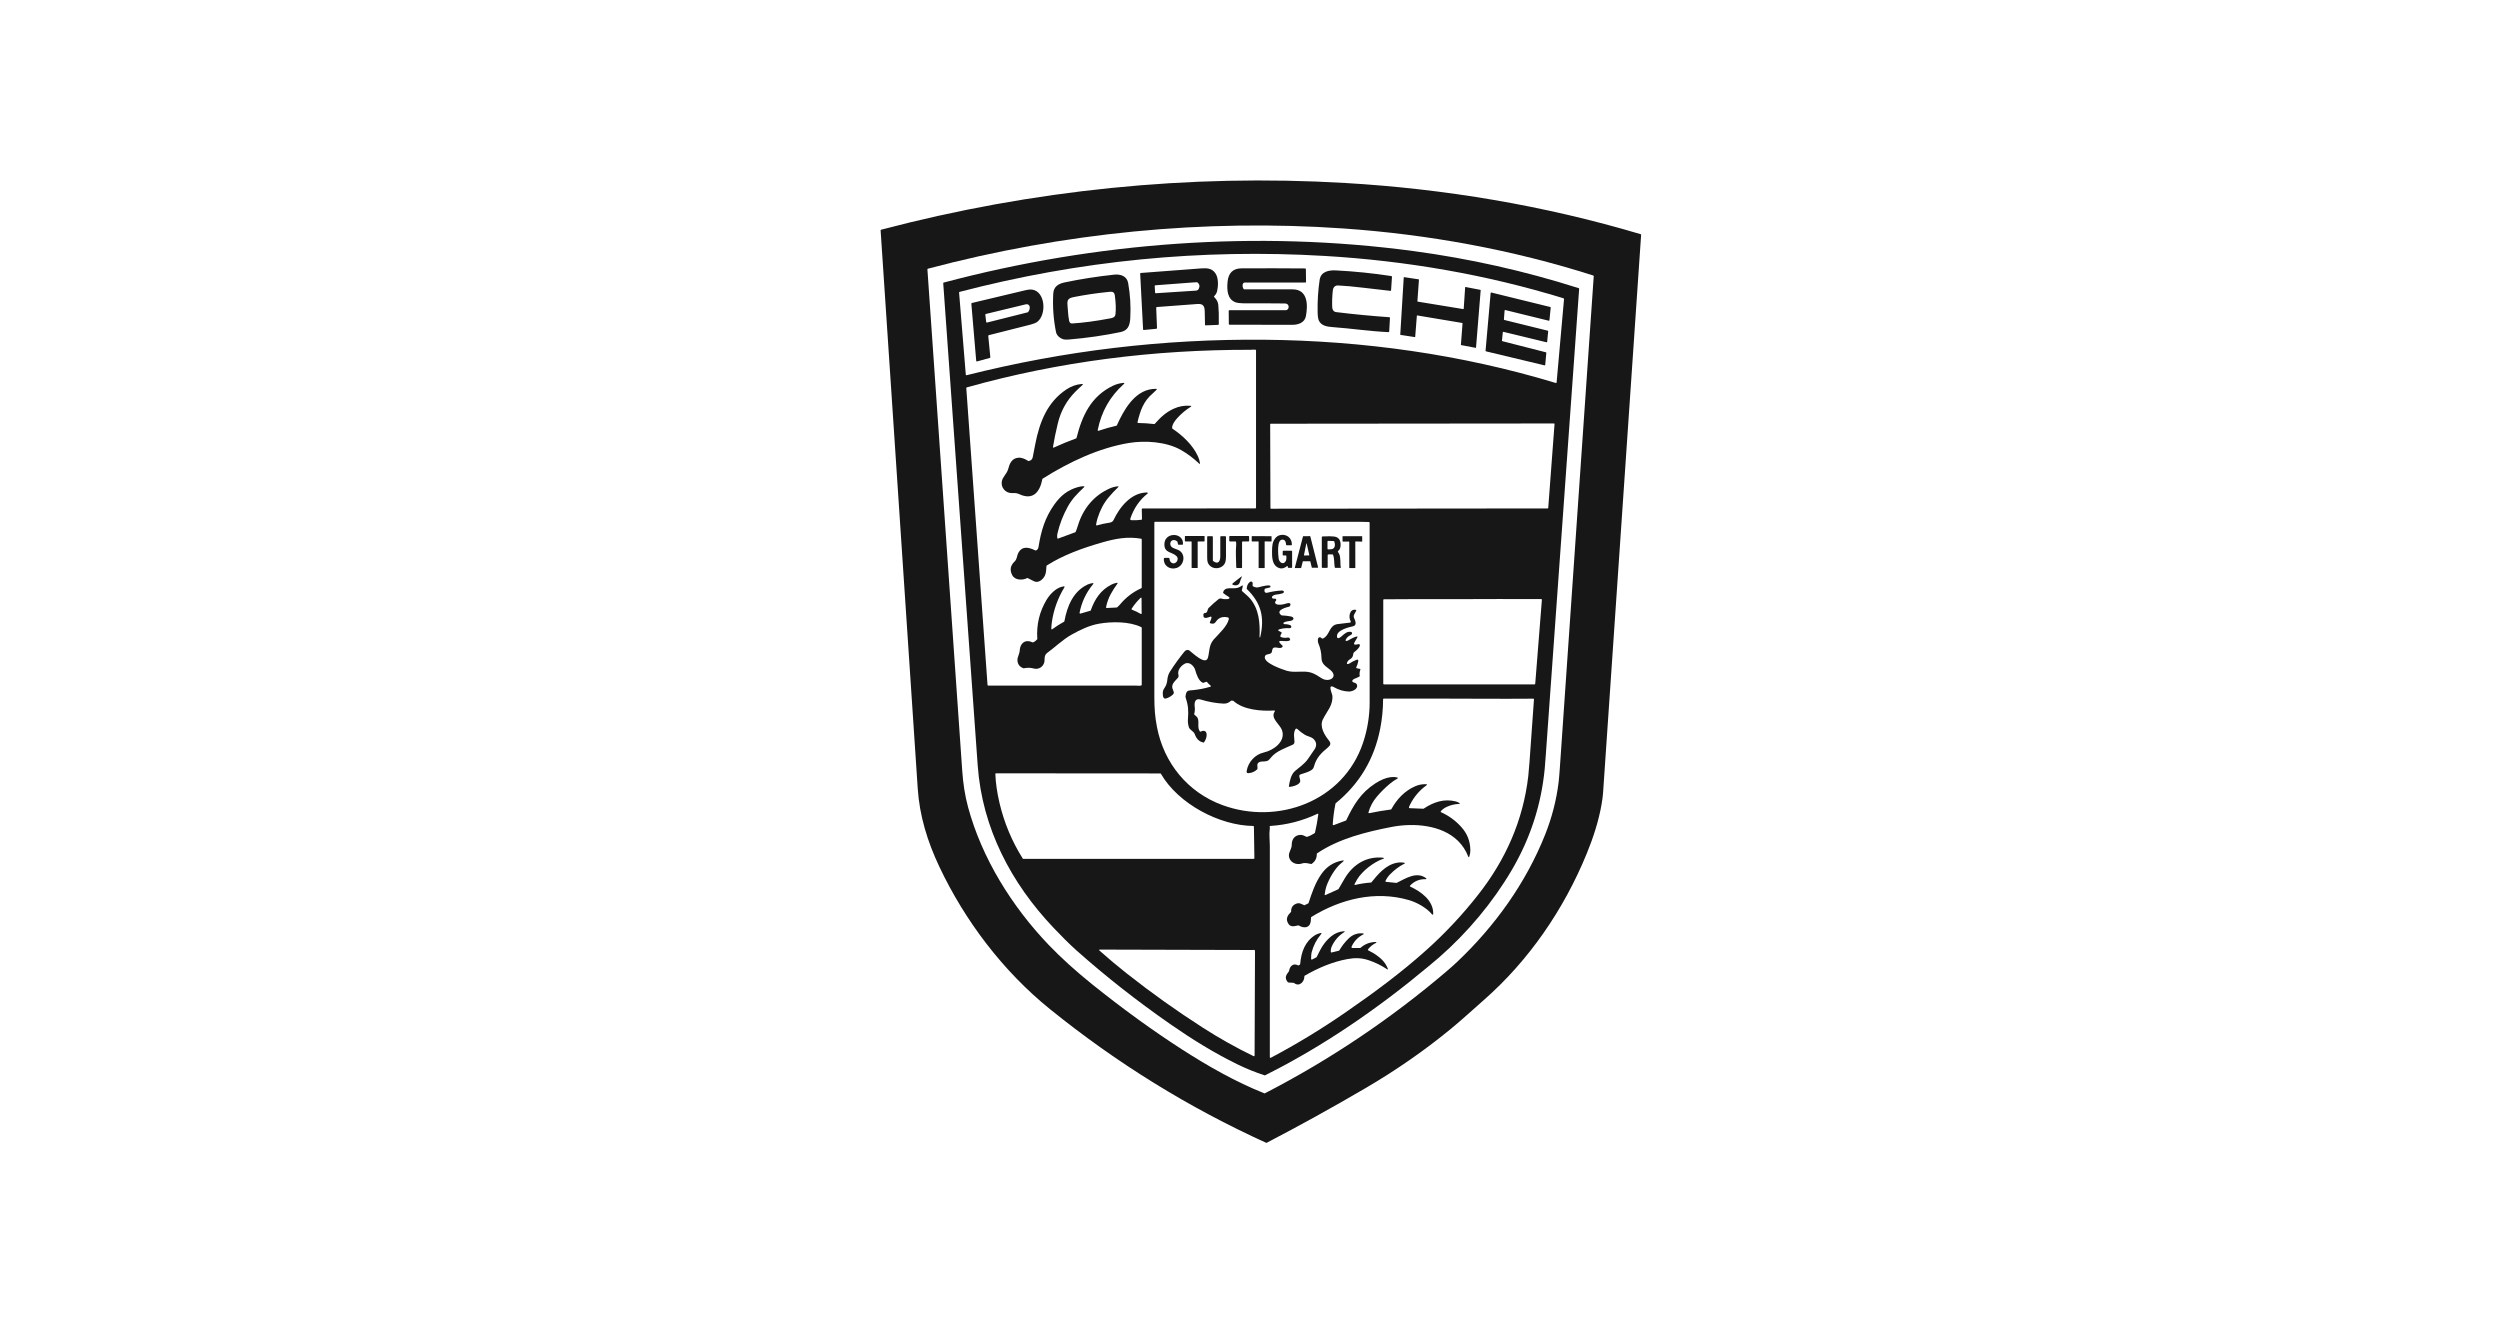 <svg width="85" height="45" viewBox="0 0 85 45" fill="none" xmlns="http://www.w3.org/2000/svg">
<rect width="85" height="45" fill="white"/>
<path d="M35.701 34.312C34.108 33.026 32.812 31.317 31.938 29.469C31.532 28.61 31.265 27.74 31.203 26.811C30.783 20.494 30.362 14.168 29.941 7.834C29.94 7.829 29.942 7.823 29.945 7.819C29.948 7.814 29.953 7.811 29.958 7.81C35.091 6.458 40.421 5.909 45.728 6.221C49.129 6.42 52.513 6.988 55.781 7.962C55.786 7.964 55.791 7.967 55.794 7.971C55.797 7.976 55.798 7.981 55.798 7.987C55.366 14.319 54.935 20.644 54.504 26.961C54.497 27.059 54.481 27.183 54.456 27.332C54.358 27.906 54.17 28.482 53.95 29.02C53.178 30.91 51.985 32.653 50.458 33.994C50.074 34.331 49.697 34.681 49.302 35.004C48.408 35.734 47.457 36.394 46.449 36.984C45.312 37.65 44.185 38.273 43.069 38.854C43.066 38.856 43.063 38.857 43.059 38.857C43.056 38.857 43.052 38.856 43.049 38.855C40.419 37.66 37.97 36.146 35.701 34.312ZM35.646 32.117C36.068 32.558 36.562 33.006 37.127 33.461C38.172 34.3 39.194 35.041 40.195 35.685C41.083 36.255 42.009 36.783 42.988 37.173C42.991 37.174 42.994 37.174 42.998 37.174C43.001 37.174 43.004 37.173 43.007 37.172C45.228 36.025 47.291 34.639 49.196 33.014C49.328 32.901 49.445 32.796 49.548 32.699C50.823 31.491 51.877 30.028 52.533 28.381C52.768 27.79 52.922 27.19 52.995 26.579C53.007 26.476 53.02 26.318 53.035 26.104C53.419 20.532 53.803 14.961 54.187 9.392C54.187 9.386 54.185 9.381 54.182 9.377C54.179 9.372 54.175 9.369 54.17 9.367C51.416 8.487 48.556 7.969 45.677 7.768C40.931 7.438 36.139 7.917 31.549 9.136C31.544 9.137 31.539 9.14 31.536 9.145C31.533 9.149 31.531 9.155 31.532 9.16C31.927 14.86 32.322 20.538 32.715 26.194C32.745 26.629 32.804 27.034 32.913 27.438C33.383 29.184 34.412 30.824 35.646 32.117Z" fill="#171718"/>
<path d="M35.823 31.547C34.38 30.03 33.394 28.155 33.242 26.027C32.85 20.562 32.459 15.097 32.07 9.632C32.069 9.626 32.071 9.621 32.074 9.616C32.078 9.612 32.082 9.609 32.087 9.607C37.266 8.232 42.73 7.822 48.048 8.535C49.965 8.792 51.84 9.213 53.674 9.797C53.679 9.798 53.684 9.802 53.687 9.806C53.69 9.81 53.691 9.816 53.691 9.821C53.311 15.124 52.934 20.402 52.558 25.656C52.54 25.907 52.528 26.065 52.521 26.131C52.405 27.354 52.033 28.501 51.406 29.572C50.76 30.674 49.899 31.706 48.921 32.559C48.86 32.612 48.74 32.714 48.56 32.863C46.861 34.282 44.99 35.574 43.012 36.56C43.007 36.563 43 36.563 42.995 36.561C42.679 36.458 42.373 36.334 42.076 36.189C41.276 35.799 40.515 35.325 39.783 34.816C38.653 34.03 37.591 33.196 36.598 32.312C36.338 32.081 36.066 31.802 35.823 31.547ZM42.985 11.551C46.335 11.582 49.682 12.048 52.895 13.021C52.898 13.023 52.902 13.023 52.905 13.022C52.909 13.022 52.912 13.02 52.915 13.018C52.918 13.016 52.92 13.014 52.922 13.011C52.924 13.008 52.925 13.004 52.925 13.001L53.177 10.168C53.178 10.162 53.176 10.157 53.173 10.152C53.17 10.148 53.166 10.144 53.161 10.143C50.526 9.331 47.79 8.865 45.043 8.702C40.838 8.453 36.699 8.86 32.626 9.924C32.621 9.925 32.616 9.929 32.613 9.933C32.61 9.938 32.608 9.943 32.609 9.949L32.837 12.736C32.838 12.739 32.839 12.743 32.84 12.746C32.842 12.749 32.844 12.752 32.847 12.754C32.85 12.755 32.853 12.757 32.856 12.758C32.86 12.758 32.863 12.758 32.867 12.757C36.188 11.921 39.56 11.519 42.985 11.551ZM36.164 19.938C36.197 19.934 36.204 19.946 36.187 19.974C35.965 20.339 35.823 20.734 35.762 21.16C35.752 21.231 35.746 21.301 35.745 21.37C35.745 21.402 35.757 21.409 35.782 21.39C35.909 21.297 36.041 21.213 36.178 21.138C36.181 21.136 36.184 21.134 36.186 21.131C36.188 21.128 36.189 21.125 36.19 21.121C36.283 20.613 36.487 20.108 36.972 19.877C37.026 19.852 37.082 19.835 37.141 19.827C37.181 19.822 37.188 19.835 37.162 19.866C36.929 20.148 36.776 20.471 36.705 20.834C36.705 20.838 36.705 20.843 36.706 20.846C36.707 20.85 36.709 20.854 36.712 20.857C36.715 20.859 36.719 20.861 36.723 20.862C36.727 20.863 36.731 20.863 36.735 20.862L37.072 20.765C37.075 20.764 37.078 20.762 37.081 20.759C37.084 20.756 37.086 20.753 37.087 20.75C37.22 20.374 37.423 20.058 37.795 19.873C37.848 19.847 37.904 19.828 37.962 19.817C38.002 19.809 38.01 19.822 37.985 19.855C37.904 19.964 37.83 20.079 37.764 20.202C37.689 20.341 37.636 20.488 37.606 20.644C37.605 20.647 37.605 20.651 37.606 20.655C37.607 20.658 37.609 20.661 37.611 20.664C37.613 20.667 37.616 20.669 37.62 20.67C37.623 20.672 37.626 20.672 37.63 20.672L37.97 20.655C37.975 20.655 37.98 20.653 37.984 20.649C38.02 20.616 38.056 20.582 38.088 20.544C38.285 20.308 38.524 20.126 38.805 19.999C38.809 19.997 38.812 19.994 38.815 19.99C38.817 19.986 38.819 19.982 38.819 19.977V18.339C38.819 18.334 38.817 18.328 38.813 18.324C38.809 18.32 38.804 18.317 38.799 18.316C38.337 18.236 37.932 18.31 37.444 18.451C36.818 18.632 36.142 18.872 35.59 19.227C35.587 19.229 35.584 19.232 35.583 19.235C35.581 19.239 35.58 19.242 35.58 19.246C35.574 19.351 35.569 19.481 35.526 19.571C35.466 19.698 35.306 19.838 35.158 19.764C35.086 19.728 35.014 19.692 34.943 19.655C34.94 19.653 34.936 19.652 34.932 19.652C34.929 19.652 34.925 19.653 34.922 19.655C34.766 19.735 34.508 19.733 34.416 19.556C34.325 19.383 34.352 19.229 34.494 19.093C34.586 19.007 34.57 18.898 34.62 18.804C34.753 18.553 34.975 18.603 35.201 18.715C35.207 18.718 35.213 18.719 35.219 18.717C35.269 18.7 35.3 18.659 35.31 18.593C35.397 18.044 35.53 17.602 35.843 17.159C36.058 16.855 36.299 16.659 36.647 16.562C36.717 16.542 36.78 16.532 36.835 16.532C36.875 16.531 36.881 16.545 36.851 16.573C36.636 16.776 36.452 16.959 36.304 17.227C36.143 17.519 36.026 17.823 35.953 18.139C35.941 18.192 35.939 18.243 35.947 18.293C35.948 18.296 35.949 18.299 35.951 18.302C35.953 18.305 35.956 18.307 35.959 18.309C35.962 18.311 35.965 18.312 35.968 18.312C35.972 18.312 35.975 18.312 35.978 18.311L36.56 18.096C36.563 18.095 36.566 18.093 36.568 18.091C36.57 18.089 36.572 18.086 36.573 18.083C36.601 18.015 36.628 17.94 36.652 17.859C36.824 17.296 37.191 16.848 37.724 16.61C37.813 16.57 37.904 16.545 37.999 16.535C38.036 16.531 38.041 16.542 38.014 16.568C37.902 16.675 37.795 16.789 37.694 16.909C37.53 17.103 37.405 17.34 37.317 17.619C37.295 17.691 37.278 17.764 37.267 17.838C37.266 17.842 37.266 17.846 37.268 17.849C37.269 17.853 37.271 17.857 37.274 17.859C37.277 17.862 37.281 17.864 37.285 17.864C37.289 17.865 37.293 17.865 37.296 17.864C37.438 17.822 37.583 17.791 37.73 17.77C37.783 17.762 37.836 17.733 37.857 17.688C38.072 17.231 38.465 16.75 38.993 16.744C39.013 16.744 39.041 16.763 39.018 16.781C38.747 16.996 38.552 17.278 38.433 17.627C38.42 17.665 38.433 17.685 38.471 17.686C38.584 17.691 38.696 17.687 38.806 17.673C38.812 17.672 38.818 17.669 38.821 17.665C38.825 17.66 38.827 17.654 38.827 17.648L38.82 17.314C38.82 17.311 38.821 17.308 38.822 17.305C38.823 17.302 38.825 17.299 38.827 17.297C38.829 17.294 38.831 17.293 38.834 17.291C38.837 17.29 38.84 17.29 38.844 17.289L42.682 17.285C42.688 17.285 42.694 17.283 42.698 17.278C42.703 17.274 42.705 17.268 42.705 17.261L42.705 11.913C42.705 11.907 42.703 11.902 42.699 11.897C42.695 11.893 42.69 11.89 42.684 11.889C42.633 11.882 42.558 11.893 42.525 11.893C39.235 11.886 36.013 12.29 32.871 13.171C32.866 13.172 32.862 13.176 32.859 13.18C32.855 13.185 32.854 13.19 32.854 13.196L33.576 23.288C33.576 23.294 33.579 23.3 33.583 23.304C33.588 23.308 33.593 23.31 33.599 23.31H38.624C38.672 23.31 38.74 23.327 38.803 23.306C38.807 23.304 38.811 23.301 38.814 23.297C38.817 23.293 38.819 23.288 38.819 23.283V21.345C38.819 21.341 38.818 21.336 38.815 21.333C38.813 21.329 38.809 21.326 38.806 21.324C38.398 21.122 37.794 21.132 37.369 21.205C37.043 21.261 36.718 21.417 36.425 21.583C36.13 21.749 35.882 21.997 35.603 22.2C35.483 22.287 35.531 22.437 35.503 22.53C35.456 22.682 35.305 22.772 35.148 22.729C35.037 22.699 34.924 22.697 34.81 22.722C34.805 22.723 34.801 22.723 34.797 22.721C34.661 22.671 34.593 22.576 34.593 22.436C34.594 22.329 34.664 22.236 34.67 22.117C34.683 21.859 34.867 21.726 35.107 21.84C35.11 21.841 35.113 21.842 35.117 21.842C35.12 21.842 35.123 21.841 35.126 21.84C35.178 21.818 35.223 21.784 35.262 21.739C35.264 21.736 35.266 21.734 35.267 21.731C35.268 21.728 35.268 21.724 35.268 21.721C35.236 21.235 35.343 20.789 35.589 20.384C35.701 20.202 35.897 19.999 36.102 19.95C36.123 19.945 36.144 19.941 36.164 19.938ZM43.204 14.407C43.2 14.407 43.195 14.409 43.192 14.412C43.188 14.416 43.186 14.42 43.186 14.425L43.195 17.277C43.195 17.282 43.197 17.287 43.2 17.29C43.204 17.294 43.208 17.296 43.213 17.296L52.622 17.287C52.627 17.287 52.631 17.285 52.634 17.282C52.638 17.279 52.639 17.274 52.64 17.27L52.854 14.418C52.854 14.415 52.853 14.413 52.853 14.411C52.852 14.408 52.85 14.406 52.849 14.404C52.847 14.402 52.845 14.401 52.843 14.4C52.84 14.399 52.838 14.398 52.836 14.398L43.204 14.407ZM39.336 24.715C39.572 25.956 40.395 26.946 41.565 27.374C43.438 28.06 45.67 27.255 46.342 25.259C46.492 24.814 46.568 24.352 46.568 23.876C46.568 21.841 46.568 19.807 46.567 17.772C46.567 17.766 46.565 17.76 46.56 17.755C46.556 17.751 46.55 17.748 46.544 17.748C46.49 17.748 46.437 17.747 46.383 17.745C46.305 17.742 46.243 17.741 46.2 17.741H39.271C39.265 17.741 39.259 17.743 39.254 17.748C39.25 17.752 39.248 17.758 39.248 17.765C39.247 19.753 39.247 21.736 39.248 23.714C39.248 24.084 39.271 24.376 39.336 24.715ZM38.488 20.731C38.59 20.769 38.687 20.815 38.78 20.87C38.804 20.884 38.816 20.878 38.816 20.849L38.813 20.351C38.813 20.314 38.799 20.308 38.773 20.334C38.66 20.442 38.562 20.563 38.476 20.696C38.474 20.699 38.473 20.702 38.473 20.706C38.472 20.709 38.473 20.713 38.474 20.716C38.475 20.72 38.477 20.723 38.479 20.725C38.482 20.728 38.484 20.73 38.488 20.731ZM49.034 20.371C48.374 20.369 47.714 20.371 47.054 20.376C47.048 20.376 47.042 20.378 47.038 20.383C47.033 20.387 47.031 20.393 47.031 20.399V23.245C47.031 23.251 47.033 23.257 47.038 23.262C47.042 23.266 47.048 23.269 47.054 23.269H52.175C52.181 23.269 52.186 23.266 52.191 23.262C52.195 23.258 52.197 23.253 52.198 23.247L52.424 20.395C52.425 20.392 52.424 20.388 52.423 20.385C52.422 20.382 52.42 20.379 52.418 20.377C52.416 20.375 52.413 20.373 52.41 20.371C52.407 20.37 52.404 20.369 52.401 20.369C51.435 20.366 50.469 20.366 49.504 20.371C49.352 20.372 49.196 20.372 49.034 20.371ZM47.497 26.433C47.537 26.442 47.539 26.457 47.503 26.477C47.413 26.528 47.328 26.586 47.249 26.653C47.092 26.785 46.946 26.929 46.813 27.086C46.68 27.243 46.585 27.42 46.528 27.618C46.527 27.622 46.527 27.626 46.528 27.63C46.529 27.634 46.531 27.637 46.533 27.641C46.536 27.644 46.54 27.646 46.543 27.647C46.547 27.648 46.551 27.649 46.555 27.648C46.799 27.597 47.043 27.555 47.29 27.523C47.293 27.522 47.297 27.521 47.3 27.519C47.303 27.517 47.305 27.514 47.307 27.511C47.491 27.172 47.764 26.884 48.119 26.732C48.236 26.681 48.357 26.658 48.48 26.663C48.526 26.665 48.531 26.679 48.493 26.706C48.259 26.876 48.077 27.091 47.945 27.351C47.927 27.385 47.914 27.418 47.905 27.447C47.904 27.451 47.903 27.454 47.904 27.458C47.904 27.462 47.906 27.465 47.908 27.468C47.91 27.471 47.913 27.474 47.916 27.475C47.919 27.477 47.922 27.478 47.926 27.478L48.392 27.497C48.397 27.498 48.402 27.496 48.406 27.493C48.747 27.267 49.101 27.15 49.491 27.247C49.536 27.258 49.577 27.276 49.612 27.299C49.645 27.321 49.642 27.332 49.603 27.334C49.46 27.34 49.323 27.372 49.192 27.432C49.115 27.467 49.047 27.516 48.99 27.578C48.987 27.581 48.986 27.584 48.984 27.588C48.983 27.592 48.983 27.596 48.984 27.599C48.985 27.603 48.986 27.607 48.989 27.61C48.991 27.613 48.994 27.615 48.998 27.616C49.263 27.736 49.491 27.903 49.684 28.118C49.887 28.344 49.984 28.592 49.992 28.892C49.994 28.968 49.983 29.042 49.96 29.113C49.946 29.155 49.932 29.155 49.916 29.115C49.838 28.915 49.725 28.742 49.578 28.596C49.019 28.038 48.052 27.974 47.324 28.114C46.453 28.283 45.522 28.512 44.781 29.014C44.778 29.016 44.775 29.019 44.773 29.022C44.771 29.026 44.77 29.03 44.771 29.034C44.774 29.178 44.715 29.291 44.596 29.372C44.593 29.374 44.59 29.375 44.587 29.376C44.584 29.377 44.581 29.377 44.578 29.376C44.473 29.355 44.371 29.323 44.267 29.359C44.071 29.426 43.836 29.318 43.823 29.097C43.815 28.963 43.92 28.866 43.919 28.726C43.917 28.515 44.043 28.372 44.259 28.387C44.278 28.388 44.333 28.41 44.422 28.452C44.428 28.454 44.434 28.455 44.439 28.453C44.532 28.423 44.618 28.38 44.699 28.326C44.704 28.323 44.708 28.317 44.709 28.312C44.757 28.108 44.794 27.903 44.821 27.696C44.825 27.667 44.814 27.659 44.788 27.671C44.282 27.91 43.75 28.047 43.191 28.082C43.188 28.082 43.185 28.083 43.182 28.085C43.179 28.086 43.177 28.088 43.175 28.091C43.172 28.093 43.171 28.097 43.17 28.1C43.169 28.103 43.169 28.106 43.17 28.11C43.176 28.148 43.176 28.186 43.169 28.224C43.148 28.345 43.174 28.598 43.174 28.748V35.943C43.174 35.947 43.175 35.951 43.177 35.955C43.179 35.958 43.182 35.961 43.186 35.963C43.189 35.965 43.193 35.967 43.197 35.967C43.201 35.967 43.205 35.966 43.209 35.964C44.082 35.501 44.926 34.989 45.741 34.426C46.736 33.74 47.663 33.051 48.498 32.301C49.139 31.726 49.727 31.098 50.26 30.418C51.192 29.231 51.788 27.892 51.962 26.383C51.974 26.28 51.987 26.122 52.003 25.908C52.056 25.199 52.106 24.49 52.155 23.781C52.155 23.777 52.155 23.774 52.154 23.771C52.153 23.768 52.151 23.765 52.149 23.763C52.147 23.76 52.144 23.759 52.141 23.757C52.138 23.756 52.135 23.755 52.132 23.755C51.556 23.759 50.981 23.76 50.406 23.757C49.286 23.752 48.167 23.75 47.048 23.752C47.042 23.752 47.036 23.754 47.032 23.759C47.027 23.763 47.025 23.769 47.025 23.775C47.024 24.111 46.992 24.444 46.927 24.774C46.725 25.808 46.22 26.654 45.414 27.31C45.41 27.313 45.407 27.318 45.406 27.323C45.359 27.557 45.328 27.793 45.313 28.031C45.312 28.035 45.313 28.039 45.315 28.042C45.316 28.046 45.319 28.049 45.322 28.051C45.325 28.054 45.329 28.055 45.333 28.056C45.337 28.056 45.341 28.056 45.344 28.055L45.76 27.899C45.766 27.896 45.771 27.892 45.773 27.887C46.022 27.366 46.264 26.956 46.761 26.635C46.945 26.517 47.115 26.447 47.271 26.425C47.35 26.414 47.425 26.416 47.497 26.433ZM42.61 28.083C41.46 28.07 40.063 27.332 39.471 26.309C39.469 26.306 39.466 26.303 39.462 26.3C39.459 26.298 39.455 26.297 39.451 26.297L33.866 26.293C33.862 26.293 33.859 26.294 33.856 26.295C33.854 26.296 33.851 26.298 33.849 26.3C33.846 26.303 33.845 26.305 33.844 26.308C33.843 26.311 33.842 26.315 33.842 26.318C33.853 26.622 33.901 26.952 33.985 27.309C34.144 27.981 34.407 28.608 34.773 29.19C34.775 29.194 34.778 29.196 34.781 29.198C34.785 29.2 34.789 29.201 34.793 29.201H42.625C42.629 29.201 42.632 29.201 42.634 29.199C42.637 29.198 42.64 29.196 42.642 29.194C42.644 29.192 42.646 29.189 42.647 29.186C42.648 29.183 42.649 29.18 42.649 29.177L42.633 28.107C42.633 28.101 42.631 28.095 42.626 28.09C42.622 28.086 42.616 28.083 42.61 28.083ZM37.39 32.327C37.688 32.591 37.989 32.844 38.295 33.086C39.132 33.747 39.998 34.365 40.895 34.94C41.452 35.298 42.028 35.621 42.623 35.91C42.626 35.911 42.63 35.912 42.634 35.912C42.638 35.912 42.642 35.91 42.645 35.908C42.649 35.906 42.651 35.903 42.653 35.9C42.655 35.896 42.656 35.892 42.656 35.889C42.664 34.721 42.668 33.553 42.67 32.386C42.671 32.271 42.666 32.3 42.572 32.3C40.844 32.294 39.122 32.289 37.405 32.286C37.363 32.286 37.358 32.3 37.39 32.327Z" fill="#171718"/>
<path d="M39.311 10.463L39.338 11.153C39.338 11.159 39.336 11.165 39.332 11.169C39.328 11.174 39.322 11.177 39.316 11.178L38.89 11.22C38.887 11.22 38.884 11.22 38.881 11.219C38.878 11.218 38.875 11.216 38.873 11.214C38.87 11.212 38.868 11.21 38.867 11.207C38.866 11.204 38.865 11.201 38.865 11.198L38.766 9.306C38.766 9.3 38.768 9.294 38.772 9.289C38.776 9.284 38.782 9.281 38.788 9.281C39.473 9.229 40.154 9.177 40.831 9.126C41.048 9.11 41.217 9.122 41.333 9.306C41.428 9.458 41.424 9.713 41.384 9.891C41.37 9.956 41.337 10.015 41.284 10.069C41.282 10.072 41.28 10.074 41.279 10.077C41.278 10.08 41.277 10.083 41.277 10.086C41.278 10.09 41.278 10.093 41.279 10.096C41.281 10.098 41.282 10.101 41.285 10.103C41.367 10.181 41.412 10.268 41.422 10.367C41.438 10.525 41.444 10.743 41.439 11.023C41.439 11.029 41.436 11.035 41.432 11.039C41.428 11.043 41.422 11.046 41.416 11.046L40.994 11.062C40.991 11.062 40.988 11.062 40.985 11.061C40.982 11.059 40.979 11.058 40.977 11.056C40.975 11.054 40.973 11.051 40.972 11.048C40.971 11.045 40.97 11.042 40.97 11.039C40.964 10.892 40.961 10.745 40.961 10.599C40.96 10.406 40.907 10.322 40.711 10.336C40.251 10.369 39.792 10.403 39.333 10.439C39.327 10.439 39.321 10.442 39.317 10.447C39.313 10.451 39.311 10.457 39.311 10.463ZM40.755 9.825C40.801 9.735 40.787 9.661 40.71 9.601C40.706 9.598 40.701 9.596 40.695 9.596C40.648 9.598 40.602 9.6 40.555 9.604C40.13 9.636 39.706 9.668 39.282 9.7C39.275 9.7 39.27 9.703 39.265 9.708C39.261 9.713 39.259 9.719 39.26 9.725L39.273 9.947C39.273 9.95 39.273 9.953 39.275 9.956C39.276 9.959 39.278 9.962 39.281 9.964C39.283 9.966 39.285 9.967 39.288 9.968C39.291 9.969 39.294 9.97 39.298 9.97L40.652 9.882C40.702 9.879 40.736 9.86 40.755 9.825ZM42.286 9.829C42.288 9.831 42.291 9.833 42.294 9.835C42.297 9.836 42.301 9.837 42.304 9.837C42.85 9.837 43.398 9.837 43.949 9.838C44.474 9.838 44.47 10.381 44.401 10.748C44.36 10.97 44.145 11.044 43.938 11.044C43.226 11.042 42.515 11.041 41.804 11.04C41.798 11.04 41.792 11.037 41.787 11.033C41.783 11.029 41.78 11.023 41.78 11.016L41.776 10.571C41.776 10.568 41.777 10.565 41.778 10.562C41.779 10.559 41.781 10.556 41.783 10.554C41.785 10.552 41.788 10.55 41.791 10.549C41.794 10.548 41.797 10.547 41.8 10.547C42.438 10.546 43.077 10.545 43.715 10.546C43.837 10.547 43.87 10.32 43.683 10.318C43.261 10.313 42.838 10.312 42.415 10.314C42.211 10.315 42.077 10.303 42.012 10.28C41.725 10.175 41.712 9.855 41.737 9.583C41.763 9.295 41.908 9.125 42.212 9.124C42.933 9.12 43.655 9.121 44.377 9.127C44.383 9.127 44.389 9.13 44.393 9.134C44.398 9.139 44.4 9.144 44.4 9.151L44.405 9.581C44.406 9.584 44.405 9.587 44.404 9.59C44.403 9.593 44.401 9.596 44.399 9.598C44.397 9.6 44.394 9.602 44.391 9.603C44.388 9.604 44.385 9.605 44.382 9.605C43.69 9.605 43.006 9.605 42.329 9.605C42.221 9.605 42.236 9.767 42.286 9.829ZM44.869 9.51C44.913 9.226 45.193 9.181 45.426 9.194C46.053 9.226 46.68 9.29 47.307 9.386C47.313 9.387 47.318 9.39 47.322 9.395C47.326 9.399 47.328 9.405 47.327 9.411L47.297 9.866C47.297 9.87 47.296 9.873 47.295 9.876C47.293 9.879 47.291 9.881 47.289 9.883C47.286 9.885 47.284 9.887 47.281 9.888C47.278 9.889 47.274 9.889 47.271 9.889C46.974 9.856 46.676 9.821 46.379 9.786C46.008 9.741 45.713 9.715 45.493 9.706C45.392 9.702 45.328 9.768 45.316 9.872C45.295 10.062 45.288 10.253 45.295 10.444C45.298 10.526 45.342 10.601 45.426 10.611C46.027 10.685 46.631 10.743 47.237 10.785C47.244 10.785 47.249 10.788 47.254 10.793C47.258 10.798 47.26 10.804 47.259 10.81L47.233 11.271C47.233 11.277 47.23 11.283 47.225 11.287C47.221 11.291 47.215 11.293 47.209 11.293C46.572 11.263 45.94 11.168 45.304 11.121C45.124 11.108 44.923 11.077 44.841 10.899C44.816 10.844 44.801 10.744 44.799 10.601C44.793 10.22 44.816 9.855 44.869 9.51ZM36.158 11.537C36.045 11.505 35.929 11.413 35.904 11.289C35.817 10.857 35.786 10.42 35.811 9.979C35.825 9.742 35.989 9.646 36.198 9.602C36.735 9.489 37.296 9.401 37.881 9.338C38.09 9.316 38.314 9.381 38.357 9.622C38.428 10.02 38.452 10.419 38.429 10.821C38.414 11.069 38.349 11.237 38.101 11.29C37.546 11.406 36.962 11.491 36.349 11.543C36.262 11.55 36.199 11.548 36.158 11.537ZM36.494 10.103C36.257 10.151 36.288 10.253 36.301 10.463C36.315 10.68 36.332 10.83 36.351 10.911C36.366 10.973 36.4 11.002 36.453 10.998C36.821 10.976 37.247 10.919 37.73 10.828C37.829 10.809 37.914 10.796 37.927 10.677C37.945 10.498 37.938 10.287 37.904 10.044C37.883 9.898 37.789 9.916 37.676 9.927C37.279 9.967 36.885 10.025 36.494 10.103ZM48.202 10.255L49.751 10.509C49.753 10.509 49.755 10.509 49.757 10.508C49.758 10.508 49.76 10.507 49.761 10.506C49.763 10.505 49.764 10.503 49.764 10.502C49.765 10.5 49.766 10.498 49.766 10.497L49.815 9.77C49.816 9.768 49.816 9.767 49.817 9.765C49.818 9.763 49.819 9.762 49.82 9.761C49.822 9.76 49.823 9.759 49.825 9.758C49.827 9.758 49.829 9.758 49.83 9.758L50.333 9.855C50.336 9.856 50.339 9.858 50.341 9.86C50.343 9.863 50.343 9.866 50.343 9.869L50.185 11.815C50.185 11.816 50.185 11.818 50.184 11.82C50.183 11.821 50.182 11.823 50.181 11.824C50.179 11.825 50.177 11.826 50.176 11.826C50.174 11.826 50.172 11.826 50.17 11.826L49.682 11.734C49.679 11.734 49.676 11.732 49.674 11.73C49.672 11.727 49.671 11.724 49.671 11.721L49.726 10.995C49.726 10.991 49.725 10.988 49.723 10.986C49.721 10.983 49.719 10.982 49.716 10.981L48.187 10.725C48.186 10.725 48.184 10.725 48.182 10.725C48.181 10.726 48.179 10.726 48.178 10.727C48.176 10.729 48.175 10.73 48.174 10.732C48.173 10.733 48.173 10.735 48.173 10.737L48.117 11.449C48.116 11.451 48.116 11.453 48.115 11.454C48.114 11.456 48.113 11.457 48.112 11.459C48.11 11.46 48.109 11.46 48.107 11.461C48.105 11.461 48.104 11.461 48.102 11.461L47.62 11.387C47.617 11.387 47.614 11.385 47.612 11.383C47.61 11.38 47.609 11.377 47.609 11.374L47.727 9.435C47.727 9.433 47.727 9.432 47.728 9.43C47.729 9.428 47.73 9.427 47.731 9.426C47.733 9.425 47.734 9.424 47.736 9.424C47.738 9.423 47.739 9.423 47.741 9.423L48.233 9.497C48.236 9.497 48.239 9.499 48.241 9.501C48.243 9.504 48.244 9.507 48.244 9.51L48.192 10.241C48.191 10.244 48.192 10.248 48.194 10.25C48.196 10.253 48.199 10.254 48.202 10.255ZM33.619 11.396C33.614 11.398 33.609 11.401 33.605 11.406C33.602 11.41 33.601 11.416 33.601 11.422L33.671 12.145C33.672 12.151 33.67 12.156 33.667 12.161C33.664 12.166 33.659 12.169 33.654 12.17L33.221 12.288C33.218 12.289 33.214 12.289 33.211 12.289C33.208 12.288 33.204 12.287 33.202 12.285C33.199 12.283 33.196 12.28 33.195 12.277C33.193 12.274 33.192 12.271 33.191 12.267L33.026 10.328C33.025 10.322 33.026 10.316 33.03 10.311C33.033 10.307 33.038 10.303 33.043 10.302C33.642 10.159 34.242 10.015 34.843 9.873C34.953 9.846 35.038 9.838 35.096 9.847C35.548 9.916 35.587 10.701 35.267 10.943C35.22 10.978 35.142 11.01 35.034 11.038C34.561 11.159 34.09 11.279 33.619 11.396ZM34.953 10.612C35.044 10.514 35.041 10.307 34.865 10.35C34.417 10.457 33.969 10.565 33.519 10.675C33.513 10.676 33.508 10.679 33.505 10.684C33.502 10.689 33.501 10.695 33.501 10.701L33.53 10.947C33.53 10.95 33.531 10.953 33.533 10.956C33.535 10.959 33.537 10.961 33.54 10.963C33.542 10.965 33.546 10.967 33.549 10.967C33.552 10.968 33.556 10.968 33.559 10.967L34.942 10.619C34.946 10.618 34.95 10.615 34.953 10.612ZM51.081 11.6L52.56 11.978C52.565 11.979 52.569 11.982 52.572 11.986C52.574 11.989 52.575 11.994 52.575 11.999L52.538 12.404C52.538 12.407 52.537 12.41 52.536 12.412C52.535 12.415 52.533 12.417 52.53 12.419C52.528 12.421 52.525 12.422 52.523 12.422C52.52 12.423 52.517 12.423 52.514 12.422L50.524 11.946C50.519 11.945 50.515 11.942 50.513 11.938C50.51 11.934 50.508 11.929 50.509 11.924L50.682 9.964C50.682 9.961 50.683 9.958 50.685 9.955C50.686 9.953 50.688 9.951 50.69 9.949C50.693 9.947 50.695 9.946 50.698 9.946C50.701 9.945 50.704 9.945 50.706 9.946L52.709 10.438C52.714 10.44 52.718 10.442 52.721 10.446C52.723 10.45 52.725 10.455 52.724 10.46L52.681 10.886C52.681 10.889 52.68 10.892 52.679 10.895C52.677 10.897 52.675 10.899 52.673 10.901C52.671 10.902 52.668 10.904 52.665 10.904C52.663 10.905 52.66 10.905 52.657 10.904L51.181 10.542C51.178 10.541 51.175 10.541 51.172 10.541C51.169 10.542 51.166 10.543 51.164 10.545C51.162 10.547 51.16 10.549 51.159 10.551C51.157 10.554 51.156 10.557 51.156 10.559L51.133 10.858C51.133 10.862 51.134 10.867 51.137 10.871C51.139 10.875 51.143 10.877 51.148 10.879L52.623 11.243C52.627 11.244 52.631 11.247 52.634 11.251C52.637 11.255 52.638 11.259 52.638 11.264L52.604 11.62C52.604 11.622 52.603 11.625 52.602 11.628C52.6 11.63 52.598 11.632 52.596 11.634C52.594 11.636 52.591 11.637 52.588 11.637C52.586 11.638 52.583 11.638 52.58 11.637L51.119 11.283C51.117 11.282 51.114 11.282 51.111 11.283C51.108 11.283 51.105 11.284 51.103 11.286C51.101 11.287 51.099 11.29 51.098 11.292C51.096 11.294 51.095 11.297 51.095 11.3L51.067 11.579C51.066 11.583 51.067 11.588 51.07 11.592C51.073 11.596 51.077 11.599 51.081 11.6ZM35.836 15.215C36.082 15.102 36.333 14.999 36.587 14.906C36.591 14.905 36.594 14.902 36.597 14.899C36.599 14.897 36.601 14.893 36.602 14.889C36.792 14.129 37.098 13.476 37.832 13.119C37.943 13.065 38.062 13.031 38.188 13.019C38.236 13.014 38.242 13.028 38.206 13.061C37.74 13.478 37.446 13.997 37.323 14.619C37.322 14.623 37.322 14.627 37.323 14.631C37.325 14.635 37.327 14.639 37.33 14.642C37.333 14.645 37.337 14.646 37.341 14.647C37.345 14.648 37.349 14.648 37.353 14.646C37.552 14.579 37.754 14.521 37.958 14.474C37.962 14.474 37.965 14.472 37.968 14.47C37.971 14.467 37.973 14.464 37.974 14.461C38.199 13.958 38.559 13.301 39.176 13.227C39.217 13.223 39.257 13.22 39.298 13.22C39.335 13.22 39.341 13.233 39.315 13.261C39.277 13.3 39.238 13.337 39.197 13.372C38.876 13.646 38.774 13.95 38.675 14.352C38.675 14.356 38.675 14.36 38.675 14.363C38.676 14.367 38.678 14.37 38.68 14.373C38.682 14.376 38.685 14.378 38.688 14.38C38.691 14.381 38.694 14.382 38.698 14.382C38.88 14.384 39.061 14.396 39.242 14.418C39.246 14.419 39.249 14.418 39.253 14.417C39.257 14.415 39.26 14.413 39.262 14.411C39.46 14.189 39.633 14.021 39.906 13.896C40.087 13.813 40.276 13.78 40.474 13.797C40.512 13.801 40.515 13.813 40.482 13.833C40.313 13.939 40.159 14.068 40.022 14.221C39.956 14.293 39.842 14.442 39.853 14.557C39.854 14.56 39.855 14.564 39.857 14.567C39.858 14.57 39.861 14.572 39.864 14.575C40.208 14.806 40.554 15.129 40.73 15.514C40.764 15.588 40.786 15.663 40.798 15.741C40.803 15.777 40.792 15.783 40.766 15.758C40.582 15.582 40.379 15.43 40.159 15.303C39.658 15.015 38.929 14.972 38.39 15.06C37.373 15.227 36.359 15.701 35.45 16.275C35.448 16.277 35.445 16.279 35.443 16.282C35.441 16.285 35.44 16.288 35.44 16.291C35.354 16.737 35.118 17.023 34.646 16.797C34.56 16.756 34.485 16.765 34.387 16.764C34.183 16.761 34.027 16.575 34.061 16.371C34.087 16.211 34.234 16.111 34.276 15.953C34.328 15.756 34.402 15.581 34.626 15.562C34.74 15.553 34.86 15.607 34.955 15.671C34.96 15.675 34.966 15.676 34.972 15.675C35.049 15.664 35.098 15.623 35.114 15.541C35.143 15.391 35.172 15.241 35.201 15.091C35.346 14.35 35.608 13.671 36.26 13.239C36.423 13.131 36.596 13.07 36.778 13.056C36.825 13.053 36.831 13.067 36.795 13.098C36.713 13.171 36.633 13.247 36.556 13.325C36.263 13.622 36.066 13.979 35.965 14.398C35.895 14.687 35.841 14.951 35.803 15.189C35.798 15.218 35.809 15.227 35.836 15.215ZM39.812 19.116C39.947 19.242 40.125 19.027 39.997 18.904C39.852 18.764 39.6 18.804 39.589 18.529C39.57 18.075 40.247 18.088 40.221 18.499C40.221 18.505 40.218 18.511 40.214 18.515C40.209 18.519 40.204 18.522 40.198 18.522H40.075C40.07 18.522 40.065 18.52 40.06 18.517C40.056 18.513 40.053 18.508 40.052 18.503L40.035 18.426C40.034 18.422 40.032 18.418 40.029 18.415C39.939 18.322 39.789 18.353 39.789 18.489C39.788 18.644 39.989 18.653 40.093 18.716C40.328 18.86 40.258 19.227 40.006 19.31C39.783 19.383 39.556 19.245 39.571 18.991C39.572 18.985 39.574 18.979 39.579 18.975C39.583 18.971 39.589 18.968 39.595 18.968H39.739C39.745 18.968 39.751 18.971 39.755 18.975C39.759 18.979 39.762 18.984 39.762 18.99C39.767 19.047 39.783 19.089 39.812 19.116ZM43.396 19.262C43.258 19.157 43.247 18.931 43.249 18.758C43.251 18.56 43.256 18.42 43.374 18.282C43.496 18.14 43.753 18.155 43.86 18.307C43.902 18.366 43.924 18.436 43.924 18.515C43.924 18.519 43.923 18.522 43.922 18.525C43.921 18.528 43.919 18.53 43.917 18.532C43.915 18.535 43.913 18.537 43.91 18.538C43.907 18.539 43.904 18.54 43.901 18.54H43.75C43.744 18.54 43.738 18.537 43.733 18.533C43.729 18.529 43.727 18.523 43.726 18.517C43.724 18.432 43.696 18.345 43.598 18.347C43.4 18.35 43.461 18.884 43.474 18.992C43.49 19.124 43.639 19.227 43.72 19.068C43.736 19.036 43.742 18.982 43.737 18.907C43.736 18.901 43.734 18.895 43.729 18.891C43.725 18.887 43.719 18.885 43.713 18.885H43.635C43.632 18.885 43.629 18.884 43.626 18.883C43.623 18.882 43.62 18.88 43.618 18.878C43.616 18.876 43.614 18.873 43.613 18.87C43.612 18.867 43.611 18.864 43.611 18.861L43.612 18.748C43.612 18.741 43.615 18.735 43.619 18.731C43.624 18.727 43.63 18.724 43.636 18.724H43.909C43.915 18.724 43.921 18.727 43.925 18.731C43.93 18.736 43.932 18.742 43.932 18.748L43.932 19.284C43.932 19.287 43.932 19.29 43.931 19.293C43.929 19.296 43.928 19.299 43.925 19.301C43.923 19.303 43.921 19.305 43.918 19.306C43.915 19.307 43.912 19.308 43.909 19.308H43.81C43.804 19.308 43.798 19.306 43.794 19.301C43.789 19.297 43.787 19.292 43.786 19.286C43.785 19.26 43.788 19.224 43.748 19.255C43.629 19.348 43.512 19.35 43.396 19.262ZM40.286 18.392V18.241C40.286 18.239 40.287 18.237 40.288 18.235C40.288 18.233 40.29 18.231 40.291 18.23C40.293 18.228 40.294 18.227 40.296 18.226C40.298 18.226 40.3 18.225 40.303 18.225L40.939 18.223C40.944 18.223 40.948 18.225 40.951 18.228C40.954 18.231 40.956 18.235 40.956 18.24V18.392C40.956 18.396 40.954 18.401 40.951 18.404C40.948 18.407 40.944 18.409 40.939 18.409H40.737C40.733 18.409 40.729 18.41 40.726 18.413C40.722 18.416 40.721 18.421 40.721 18.425V19.297C40.721 19.299 40.72 19.301 40.72 19.303C40.719 19.305 40.718 19.307 40.716 19.308C40.715 19.31 40.713 19.311 40.711 19.312C40.709 19.313 40.707 19.313 40.705 19.313H40.532C40.529 19.313 40.527 19.313 40.525 19.312C40.523 19.311 40.522 19.31 40.52 19.308C40.519 19.307 40.517 19.305 40.517 19.303C40.516 19.301 40.515 19.299 40.515 19.297V18.425C40.515 18.421 40.514 18.416 40.511 18.413C40.508 18.41 40.504 18.409 40.499 18.409H40.303C40.298 18.409 40.294 18.407 40.291 18.404C40.288 18.401 40.286 18.396 40.286 18.392ZM42.004 18.409H41.819C41.812 18.409 41.806 18.406 41.802 18.401C41.797 18.397 41.795 18.391 41.795 18.385V18.249C41.795 18.246 41.796 18.243 41.797 18.24C41.798 18.237 41.8 18.234 41.802 18.232C41.804 18.23 41.806 18.228 41.809 18.227C41.812 18.226 41.815 18.225 41.818 18.225L42.446 18.223C42.452 18.223 42.458 18.226 42.462 18.23C42.466 18.235 42.469 18.241 42.469 18.247L42.471 18.384C42.471 18.388 42.47 18.391 42.469 18.394C42.468 18.397 42.466 18.399 42.464 18.401C42.462 18.404 42.459 18.405 42.456 18.407C42.453 18.408 42.45 18.409 42.447 18.409H42.253C42.247 18.409 42.241 18.411 42.236 18.416C42.232 18.42 42.23 18.426 42.23 18.432V19.291C42.23 19.294 42.229 19.297 42.228 19.3C42.226 19.303 42.225 19.305 42.222 19.308C42.22 19.31 42.218 19.311 42.215 19.313C42.212 19.314 42.209 19.314 42.206 19.314L42.056 19.312C42.049 19.312 42.044 19.31 42.039 19.305C42.035 19.301 42.032 19.295 42.032 19.289C42.026 19.03 42.009 18.756 42.031 18.498C42.032 18.475 42.031 18.451 42.027 18.428C42.026 18.422 42.023 18.417 42.018 18.414C42.014 18.41 42.009 18.409 42.004 18.409ZM42.998 18.42L42.999 19.302C42.999 19.304 42.999 19.306 42.998 19.307C42.997 19.309 42.996 19.31 42.995 19.311C42.994 19.312 42.993 19.313 42.991 19.314C42.99 19.314 42.988 19.315 42.987 19.315L42.805 19.313C42.802 19.313 42.799 19.311 42.796 19.309C42.794 19.307 42.793 19.304 42.793 19.301V18.421C42.793 18.418 42.792 18.414 42.789 18.412C42.787 18.41 42.784 18.409 42.781 18.409H42.57C42.567 18.409 42.564 18.407 42.562 18.405C42.559 18.403 42.558 18.4 42.558 18.396V18.241C42.558 18.238 42.559 18.235 42.562 18.233C42.564 18.23 42.567 18.229 42.57 18.229L43.221 18.23C43.224 18.23 43.227 18.231 43.23 18.234C43.232 18.236 43.233 18.239 43.233 18.242V18.398C43.233 18.4 43.233 18.401 43.232 18.403C43.232 18.404 43.231 18.406 43.23 18.407C43.228 18.408 43.227 18.409 43.226 18.409C43.224 18.41 43.223 18.41 43.221 18.41L43.01 18.408C43.008 18.408 43.007 18.408 43.005 18.409C43.004 18.409 43.002 18.41 43.001 18.411C43 18.412 42.999 18.414 42.999 18.415C42.998 18.417 42.998 18.418 42.998 18.42ZM41.649 19.143C41.542 19.378 41.152 19.386 41.06 19.112C41.049 19.08 41.044 19.023 41.044 18.941C41.044 18.712 41.044 18.483 41.044 18.254C41.044 18.247 41.047 18.241 41.051 18.237C41.055 18.232 41.061 18.23 41.067 18.23H41.214C41.22 18.23 41.226 18.232 41.23 18.237C41.235 18.241 41.237 18.247 41.237 18.254V19.057C41.237 19.06 41.238 19.064 41.24 19.067C41.242 19.071 41.244 19.073 41.247 19.076C41.429 19.212 41.49 19.068 41.49 18.914C41.49 18.701 41.49 18.481 41.49 18.254C41.49 18.247 41.492 18.241 41.497 18.237C41.501 18.232 41.507 18.23 41.514 18.23H41.66C41.666 18.23 41.672 18.232 41.676 18.237C41.681 18.241 41.683 18.247 41.683 18.254C41.684 18.468 41.684 18.682 41.684 18.896C41.684 19.01 41.672 19.092 41.649 19.143ZM44.538 19.082H44.307C44.304 19.082 44.301 19.083 44.299 19.084C44.297 19.086 44.295 19.088 44.295 19.091L44.24 19.304C44.239 19.307 44.238 19.309 44.236 19.311C44.233 19.313 44.231 19.314 44.228 19.314H44.037C44.035 19.314 44.033 19.314 44.032 19.313C44.03 19.312 44.028 19.311 44.027 19.309C44.026 19.307 44.025 19.306 44.025 19.304C44.024 19.302 44.025 19.3 44.025 19.298L44.301 18.24C44.301 18.237 44.303 18.235 44.305 18.233C44.307 18.232 44.31 18.231 44.313 18.231L44.539 18.229C44.541 18.229 44.544 18.23 44.546 18.232C44.548 18.234 44.55 18.236 44.551 18.239L44.815 19.286C44.816 19.288 44.816 19.29 44.816 19.292C44.815 19.294 44.814 19.296 44.813 19.297C44.812 19.299 44.81 19.3 44.809 19.301C44.807 19.302 44.805 19.302 44.803 19.302H44.612C44.609 19.302 44.606 19.301 44.604 19.299C44.602 19.298 44.6 19.295 44.6 19.293L44.551 19.091C44.55 19.088 44.548 19.086 44.546 19.084C44.544 19.082 44.541 19.082 44.538 19.082ZM44.334 18.877C44.333 18.878 44.333 18.879 44.334 18.88C44.334 18.881 44.334 18.882 44.335 18.883C44.336 18.884 44.337 18.884 44.337 18.885C44.339 18.886 44.34 18.886 44.341 18.886L44.509 18.884C44.51 18.884 44.511 18.884 44.512 18.884C44.513 18.883 44.514 18.882 44.514 18.881C44.515 18.881 44.516 18.88 44.516 18.879C44.516 18.878 44.516 18.876 44.516 18.875L44.428 18.482C44.428 18.48 44.427 18.479 44.426 18.478C44.425 18.477 44.423 18.476 44.421 18.476C44.419 18.476 44.418 18.477 44.416 18.478C44.415 18.479 44.414 18.481 44.414 18.482L44.334 18.877ZM45.86 18.413L45.661 18.414C45.657 18.414 45.653 18.413 45.65 18.41C45.647 18.407 45.646 18.403 45.646 18.399V18.245C45.646 18.241 45.647 18.237 45.65 18.234C45.653 18.231 45.657 18.23 45.661 18.23H46.3C46.304 18.23 46.308 18.231 46.311 18.234C46.313 18.237 46.315 18.241 46.315 18.245L46.315 18.4C46.315 18.402 46.315 18.404 46.314 18.406C46.313 18.408 46.312 18.41 46.311 18.411C46.309 18.412 46.308 18.413 46.306 18.414C46.304 18.415 46.302 18.415 46.3 18.415L46.095 18.409C46.093 18.409 46.091 18.409 46.089 18.41C46.087 18.41 46.086 18.411 46.084 18.413C46.083 18.414 46.082 18.416 46.081 18.418C46.08 18.419 46.08 18.422 46.08 18.424L46.081 19.299C46.081 19.303 46.079 19.307 46.076 19.309C46.073 19.312 46.07 19.314 46.066 19.314H45.89C45.886 19.314 45.882 19.312 45.879 19.309C45.876 19.307 45.875 19.303 45.875 19.299V18.428C45.875 18.424 45.873 18.42 45.87 18.418C45.868 18.415 45.864 18.413 45.86 18.413ZM45.491 18.768C45.532 18.822 45.555 18.879 45.562 18.939C45.571 19.003 45.576 19.106 45.578 19.249C45.579 19.253 45.58 19.257 45.581 19.26L45.588 19.273C45.59 19.277 45.591 19.281 45.591 19.285C45.591 19.289 45.59 19.293 45.587 19.296C45.586 19.3 45.583 19.303 45.579 19.305C45.575 19.307 45.572 19.308 45.568 19.308H45.404C45.398 19.308 45.393 19.306 45.389 19.302C45.385 19.299 45.382 19.294 45.381 19.288C45.355 19.141 45.376 19.012 45.325 18.866C45.323 18.861 45.32 18.857 45.316 18.854C45.312 18.851 45.307 18.85 45.302 18.849L45.164 18.85C45.158 18.85 45.152 18.853 45.148 18.857C45.144 18.862 45.141 18.868 45.141 18.874V19.284C45.141 19.291 45.139 19.297 45.134 19.301C45.13 19.305 45.124 19.308 45.118 19.308H44.965C44.959 19.308 44.953 19.305 44.948 19.301C44.944 19.297 44.941 19.291 44.941 19.284V18.262C44.941 18.256 44.944 18.25 44.948 18.246C44.952 18.241 44.958 18.239 44.964 18.239C45.151 18.23 45.284 18.231 45.364 18.242C45.557 18.268 45.6 18.429 45.574 18.599C45.565 18.652 45.539 18.697 45.495 18.735C45.49 18.739 45.487 18.745 45.487 18.751C45.486 18.757 45.488 18.763 45.491 18.768ZM45.344 18.396L45.16 18.389C45.156 18.389 45.153 18.39 45.15 18.391C45.147 18.392 45.145 18.394 45.142 18.396C45.14 18.398 45.138 18.401 45.137 18.404C45.136 18.407 45.135 18.41 45.135 18.413V18.655C45.135 18.659 45.136 18.662 45.137 18.665C45.139 18.668 45.14 18.671 45.143 18.673C45.145 18.675 45.148 18.677 45.151 18.678C45.154 18.679 45.158 18.68 45.161 18.679C45.185 18.677 45.21 18.675 45.235 18.676C45.385 18.677 45.413 18.548 45.366 18.412C45.364 18.407 45.361 18.403 45.358 18.401C45.354 18.398 45.349 18.396 45.344 18.396ZM41.941 19.892C41.889 19.878 41.883 19.856 41.923 19.824L42.182 19.621C42.227 19.586 42.236 19.594 42.21 19.644C42.19 19.685 42.174 19.727 42.163 19.771C42.135 19.885 42.055 19.921 41.941 19.892Z" fill="#171718"/>
<path d="M41.012 23.181L40.914 23.216C40.908 23.218 40.902 23.218 40.897 23.216C40.755 23.155 40.678 22.93 40.641 22.791C40.603 22.648 40.441 22.484 40.285 22.565C40.154 22.634 40.023 22.785 40.067 22.947C40.078 22.986 40.071 23.021 40.044 23.052C39.936 23.176 39.795 23.274 39.882 23.459C39.92 23.54 39.925 23.579 39.856 23.635C39.782 23.695 39.708 23.733 39.634 23.75C39.519 23.776 39.529 23.562 39.541 23.497C39.547 23.468 39.564 23.433 39.592 23.392C39.659 23.294 39.678 23.223 39.692 23.09C39.702 22.995 39.733 22.907 39.785 22.826C39.934 22.593 40.096 22.37 40.269 22.156C40.316 22.098 40.383 22.077 40.445 22.122C40.551 22.199 40.992 22.637 41.07 22.361C41.128 22.155 41.095 21.936 41.269 21.74C41.439 21.55 41.719 21.302 41.778 21.059C41.788 21.019 41.773 20.995 41.733 20.988C41.602 20.962 41.496 20.983 41.416 21.051C41.32 21.132 41.324 21.246 41.149 21.191C41.146 21.19 41.143 21.188 41.141 21.186C41.138 21.184 41.136 21.181 41.135 21.179C41.133 21.176 41.133 21.173 41.133 21.169C41.132 21.166 41.133 21.163 41.134 21.16C41.147 21.124 41.216 20.994 41.182 20.969C41.18 20.967 41.176 20.966 41.173 20.965C41.17 20.965 41.166 20.965 41.163 20.965C41.084 20.986 40.902 21.082 40.915 20.902C40.917 20.863 40.938 20.842 40.977 20.841C41.063 20.839 41.047 20.718 41.095 20.67C41.2 20.565 41.312 20.466 41.43 20.372C41.46 20.348 41.494 20.342 41.531 20.353C41.594 20.372 41.661 20.378 41.732 20.371C41.779 20.366 41.85 20.334 41.764 20.285C41.704 20.25 41.648 20.212 41.594 20.168C41.591 20.166 41.588 20.162 41.587 20.158C41.585 20.153 41.585 20.149 41.586 20.145C41.634 19.925 41.909 20.035 42.073 19.988C42.126 19.973 42.173 19.95 42.215 19.918C42.248 19.893 42.26 19.901 42.252 19.942L42.223 20.075C42.222 20.079 42.223 20.083 42.224 20.087C42.225 20.091 42.227 20.095 42.23 20.097C42.32 20.18 42.429 20.265 42.501 20.349C42.81 20.71 42.844 21.19 42.824 21.648C42.824 21.667 42.828 21.674 42.838 21.671C42.84 21.67 42.842 21.668 42.844 21.666C42.846 21.665 42.847 21.662 42.848 21.66C43.004 20.987 42.878 20.5 42.395 20.029C42.393 20.026 42.391 20.023 42.389 20.02C42.388 20.017 42.388 20.013 42.388 20.01C42.396 19.916 42.427 19.845 42.483 19.797C42.526 19.759 42.561 19.763 42.588 19.809C42.59 19.813 42.592 19.818 42.591 19.822L42.588 19.912C42.588 19.917 42.589 19.921 42.591 19.925C42.594 19.929 42.597 19.932 42.601 19.934C42.673 19.972 42.739 19.983 42.797 19.966C42.849 19.951 43.255 19.835 43.19 19.962C43.188 19.965 43.186 19.968 43.183 19.97C43.181 19.972 43.178 19.974 43.174 19.974L43.016 20.013C43.012 20.014 43.008 20.016 43.005 20.019C43.002 20.022 43 20.026 42.999 20.03C42.975 20.122 43.011 20.173 43.098 20.151C43.253 20.111 43.411 20.087 43.571 20.078C43.661 20.074 43.688 20.145 43.601 20.175C43.54 20.195 43.464 20.21 43.374 20.218C43.336 20.221 43.198 20.276 43.263 20.341C43.3 20.378 43.393 20.322 43.393 20.4C43.393 20.406 43.391 20.411 43.387 20.416C43.34 20.47 43.341 20.511 43.39 20.538C43.476 20.586 43.647 20.551 43.736 20.519C43.805 20.495 43.931 20.487 43.852 20.614C43.849 20.619 43.844 20.622 43.838 20.624C43.748 20.648 43.345 20.741 43.563 20.917C43.567 20.921 43.572 20.922 43.577 20.923C43.682 20.927 43.788 20.94 43.892 20.96C44.011 20.984 44.005 21.084 43.885 21.108C43.816 21.121 43.699 21.127 43.644 21.17C43.639 21.174 43.636 21.179 43.635 21.185C43.634 21.191 43.635 21.197 43.639 21.202C43.648 21.216 43.661 21.224 43.679 21.223C43.755 21.221 43.823 21.234 43.882 21.262C43.888 21.265 43.892 21.269 43.894 21.275C43.918 21.332 43.899 21.36 43.837 21.358C43.715 21.353 43.608 21.364 43.516 21.391C43.362 21.437 43.561 21.472 43.576 21.508C43.578 21.512 43.579 21.516 43.578 21.52C43.578 21.525 43.576 21.529 43.573 21.532C43.55 21.561 43.536 21.594 43.531 21.631C43.53 21.636 43.531 21.641 43.534 21.646C43.536 21.651 43.54 21.654 43.545 21.656C43.618 21.686 43.694 21.694 43.773 21.678C43.81 21.671 43.837 21.682 43.854 21.712C43.924 21.834 43.627 21.794 43.562 21.791C43.396 21.782 43.582 21.929 43.605 21.952C43.609 21.955 43.612 21.96 43.612 21.965C43.613 21.97 43.613 21.975 43.61 21.98C43.551 22.102 43.361 21.96 43.284 22.039C43.239 22.084 43.265 22.162 43.221 22.203C43.153 22.266 43.019 22.22 43.003 22.336C42.975 22.549 43.594 22.757 43.743 22.804C44.008 22.887 44.293 22.792 44.558 22.863C44.704 22.903 44.819 22.991 44.948 23.068C45.188 23.212 45.515 23.022 45.234 22.781C45.087 22.655 44.932 22.59 44.93 22.368C44.928 22.194 44.892 22.028 44.822 21.869C44.8 21.82 44.786 21.658 44.879 21.666C44.909 21.669 44.929 21.702 44.962 21.712C44.968 21.714 44.974 21.713 44.979 21.711C45.226 21.593 45.18 21.26 45.476 21.22C45.611 21.202 45.749 21.186 45.889 21.17C45.928 21.166 45.938 21.147 45.918 21.112C45.841 20.982 45.883 20.696 46.092 20.733C46.096 20.734 46.099 20.735 46.102 20.738C46.105 20.74 46.108 20.743 46.11 20.746C46.111 20.75 46.112 20.753 46.112 20.757C46.112 20.761 46.111 20.765 46.109 20.768L46.047 20.882C46.025 20.923 46.02 20.96 46.033 20.995C46.069 21.085 46.158 21.257 46.003 21.293C45.857 21.327 45.421 21.425 45.459 21.656C45.473 21.739 45.562 21.679 45.599 21.647C45.683 21.574 45.788 21.467 45.908 21.48C45.997 21.491 45.985 21.562 45.917 21.595C45.839 21.633 45.787 21.682 45.758 21.745C45.728 21.812 45.799 21.794 45.828 21.779C45.921 21.732 46.02 21.664 46.122 21.643C46.158 21.636 46.166 21.648 46.146 21.679C46.111 21.735 46.079 21.791 46.048 21.849C45.991 21.96 46.164 21.905 46.197 21.899C46.202 21.898 46.207 21.899 46.211 21.901C46.307 21.951 46.101 22.132 46.059 22.16C46.029 22.18 46.013 22.207 46.009 22.243C45.991 22.422 45.87 22.389 45.812 22.502C45.756 22.607 45.85 22.582 45.891 22.553C45.963 22.504 46.04 22.464 46.121 22.434C46.169 22.416 46.188 22.432 46.18 22.482C46.168 22.553 46.146 22.622 46.114 22.686C46.112 22.689 46.111 22.692 46.111 22.696C46.111 22.7 46.111 22.703 46.113 22.707C46.115 22.71 46.117 22.713 46.12 22.715C46.123 22.717 46.126 22.719 46.13 22.72L46.235 22.742C46.238 22.743 46.241 22.744 46.244 22.746C46.247 22.748 46.249 22.751 46.251 22.754C46.252 22.757 46.253 22.761 46.253 22.764C46.254 22.768 46.253 22.771 46.252 22.774C46.225 22.839 46.219 22.907 46.231 22.978C46.232 22.983 46.231 22.988 46.229 22.993C46.227 22.997 46.223 23.001 46.219 23.003C46.167 23.03 46.11 23.057 46.046 23.081C45.981 23.107 45.935 23.183 46.039 23.207C46.102 23.223 46.137 23.255 46.143 23.306C46.159 23.441 45.964 23.515 45.862 23.512C45.687 23.507 45.518 23.458 45.356 23.365C45.124 23.232 45.297 23.595 45.301 23.649C45.327 23.982 45.119 24.174 44.979 24.457C44.853 24.71 45.038 24.995 45.186 25.181C45.262 25.276 45.236 25.341 45.148 25.414C44.928 25.595 44.753 25.766 44.677 26.055C44.666 26.097 44.65 26.129 44.628 26.15C44.536 26.239 44.35 26.285 44.226 26.326C44.184 26.339 44.169 26.367 44.178 26.41C44.19 26.465 44.226 26.543 44.196 26.599C44.142 26.696 43.937 26.75 43.846 26.754C43.842 26.754 43.839 26.754 43.836 26.752C43.832 26.751 43.829 26.749 43.827 26.746C43.825 26.744 43.823 26.741 43.822 26.737C43.821 26.734 43.821 26.73 43.822 26.727C43.85 26.556 43.896 26.325 44.033 26.212C44.179 26.091 44.363 25.963 44.471 25.805C44.547 25.696 44.622 25.586 44.696 25.476C44.785 25.344 44.76 25.206 44.638 25.106C44.573 25.052 44.443 25.031 44.366 24.983C44.271 24.925 44.189 24.862 44.118 24.793C44.084 24.761 44.057 24.765 44.036 24.807C43.97 24.938 44.007 25.079 44.012 25.219C44.014 25.267 43.993 25.301 43.95 25.321C43.703 25.436 43.398 25.532 43.216 25.753C43.171 25.808 43.141 25.841 43.125 25.851C43.031 25.913 42.91 25.873 42.828 25.907C42.705 25.959 42.767 26.055 42.753 26.143C42.752 26.149 42.749 26.153 42.746 26.157C42.664 26.235 42.566 26.279 42.451 26.288C42.399 26.293 42.377 26.267 42.387 26.211C42.438 25.909 42.671 25.651 42.972 25.584C43.295 25.512 43.726 25.212 43.587 24.823C43.518 24.629 43.186 24.421 43.339 24.195C43.357 24.168 43.35 24.155 43.318 24.157C42.894 24.185 42.269 24.138 41.937 23.831C41.932 23.827 41.928 23.825 41.922 23.825L41.869 23.821C41.866 23.821 41.862 23.821 41.859 23.822C41.856 23.823 41.854 23.825 41.851 23.828C41.78 23.896 41.696 23.927 41.601 23.923C41.348 23.911 41.092 23.865 40.834 23.787C40.639 23.727 40.6 23.87 40.621 24.038C40.631 24.117 40.625 24.195 40.603 24.273C40.602 24.278 40.602 24.282 40.603 24.286C40.604 24.291 40.606 24.294 40.609 24.297C40.652 24.338 40.711 24.376 40.729 24.435C40.774 24.582 40.703 24.735 40.794 24.866C40.797 24.871 40.801 24.874 40.807 24.876C40.812 24.877 40.818 24.877 40.823 24.874C40.98 24.799 41.044 24.895 41.022 25.035C41.012 25.102 40.984 25.169 40.94 25.236C40.937 25.24 40.934 25.243 40.929 25.245C40.925 25.247 40.92 25.247 40.916 25.246C40.76 25.214 40.676 25.109 40.622 24.962C40.581 24.852 40.454 24.829 40.42 24.72C40.392 24.628 40.382 24.535 40.39 24.44C40.412 24.183 40.402 23.978 40.315 23.732C40.303 23.695 40.306 23.646 40.324 23.585C40.36 23.466 40.428 23.477 40.551 23.466C40.758 23.446 40.957 23.407 41.148 23.35C41.176 23.341 41.179 23.328 41.157 23.309C41.113 23.272 41.073 23.232 41.037 23.188C41.034 23.184 41.03 23.181 41.026 23.18C41.021 23.179 41.016 23.179 41.012 23.181ZM45.073 30.428L45.5 30.235C45.505 30.233 45.508 30.229 45.511 30.225C45.581 30.104 45.653 29.981 45.727 29.856C46.011 29.382 46.467 29.108 47.018 29.161C47.032 29.162 47.086 29.18 47.035 29.197C46.714 29.305 46.314 29.61 46.139 29.905C46.111 29.953 46.084 30.002 46.059 30.052C46.044 30.082 46.052 30.094 46.085 30.086C46.259 30.045 46.434 30.019 46.611 30.007C46.614 30.007 46.618 30.006 46.62 30.005C46.623 30.003 46.626 30.001 46.628 29.999C46.84 29.741 47.106 29.405 47.495 29.334C47.576 29.319 47.657 29.318 47.738 29.332C47.776 29.339 47.777 29.351 47.743 29.368C47.565 29.46 47.404 29.581 47.259 29.731C47.199 29.793 47.148 29.866 47.107 29.949C47.105 29.953 47.105 29.956 47.105 29.96C47.105 29.964 47.106 29.968 47.108 29.971C47.109 29.975 47.112 29.978 47.115 29.98C47.118 29.982 47.122 29.983 47.126 29.983L47.477 30.019C47.481 30.019 47.485 30.018 47.489 30.017C47.796 29.863 48.175 29.616 48.491 29.863C48.501 29.871 48.502 29.879 48.492 29.887C48.491 29.889 48.489 29.89 48.486 29.891C48.484 29.892 48.482 29.892 48.479 29.892C48.267 29.884 48.089 29.957 47.944 30.109C47.942 30.111 47.94 30.115 47.939 30.119C47.938 30.122 47.938 30.126 47.938 30.13C47.939 30.134 47.941 30.137 47.943 30.14C47.945 30.143 47.948 30.145 47.952 30.147C48.318 30.315 48.74 30.619 48.73 31.076C48.73 31.099 48.705 31.108 48.688 31.087C48.501 30.862 48.173 30.681 47.898 30.602C46.762 30.274 45.584 30.562 44.587 31.176C44.584 31.178 44.581 31.181 44.579 31.184C44.577 31.188 44.576 31.191 44.576 31.195C44.572 31.264 44.569 31.311 44.564 31.338C44.525 31.566 44.32 31.564 44.157 31.466C44.152 31.463 44.146 31.462 44.14 31.463C43.975 31.501 43.86 31.534 43.78 31.363C43.714 31.218 43.791 31.109 43.892 31.008C43.894 31.006 43.896 31.003 43.897 31C43.898 30.997 43.899 30.994 43.899 30.991C43.894 30.864 43.949 30.777 44.063 30.729C44.183 30.679 44.243 30.737 44.34 30.776C44.343 30.777 44.347 30.778 44.35 30.778C44.353 30.778 44.356 30.777 44.359 30.775L44.479 30.716C44.482 30.714 44.484 30.712 44.486 30.71C44.489 30.708 44.49 30.705 44.491 30.702C44.604 30.359 44.715 30.024 44.922 29.725C45.101 29.466 45.34 29.311 45.639 29.258C45.698 29.248 45.704 29.262 45.658 29.3C45.639 29.317 45.619 29.333 45.599 29.35C45.38 29.531 45.189 29.875 45.099 30.13C45.073 30.203 45.054 30.294 45.04 30.404C45.037 30.432 45.048 30.44 45.073 30.428ZM44.612 32.624L44.759 32.548C44.764 32.546 44.768 32.542 44.77 32.537C44.902 32.254 45.02 32.033 45.257 31.838C45.387 31.732 45.529 31.674 45.683 31.663C45.732 31.66 45.736 31.672 45.694 31.699C45.513 31.816 45.377 31.972 45.284 32.169C45.255 32.23 45.243 32.295 45.247 32.363C45.247 32.366 45.248 32.37 45.249 32.373C45.251 32.376 45.253 32.378 45.256 32.38C45.259 32.382 45.262 32.384 45.265 32.385C45.269 32.385 45.272 32.385 45.276 32.384L45.522 32.324C45.528 32.322 45.533 32.318 45.537 32.313C45.625 32.163 45.73 32.028 45.853 31.908C45.986 31.779 46.143 31.721 46.325 31.734C46.38 31.738 46.383 31.753 46.335 31.779C46.165 31.869 46.039 32.002 45.957 32.179C45.94 32.215 45.954 32.233 45.998 32.233L46.244 32.232C46.249 32.232 46.255 32.23 46.259 32.226C46.401 32.099 46.571 32.033 46.767 32.027C46.776 32.027 46.782 32.028 46.787 32.031C46.79 32.033 46.793 32.035 46.794 32.036C46.795 32.038 46.796 32.04 46.797 32.041C46.797 32.043 46.797 32.045 46.797 32.047C46.796 32.049 46.796 32.05 46.794 32.052C46.793 32.053 46.792 32.054 46.79 32.055C46.681 32.107 46.588 32.181 46.512 32.276C46.51 32.278 46.508 32.282 46.508 32.285C46.507 32.289 46.507 32.292 46.507 32.296C46.508 32.299 46.51 32.303 46.512 32.306C46.514 32.308 46.517 32.311 46.52 32.312C46.724 32.409 46.981 32.578 47.105 32.775C47.135 32.823 47.161 32.873 47.183 32.926C47.198 32.964 47.189 32.972 47.155 32.95C46.961 32.822 46.755 32.721 46.536 32.648C46.288 32.564 46.067 32.562 45.816 32.608C45.303 32.701 44.813 32.912 44.361 33.173C44.357 33.175 44.354 33.178 44.352 33.182C44.35 33.186 44.349 33.19 44.349 33.194C44.354 33.376 44.179 33.566 43.998 33.422C43.995 33.419 43.99 33.417 43.986 33.417L43.801 33.404C43.798 33.404 43.795 33.403 43.792 33.401C43.789 33.4 43.787 33.398 43.785 33.395C43.662 33.243 43.727 33.151 43.823 33.025C43.826 33.022 43.828 33.018 43.828 33.013C43.849 32.851 43.974 32.735 44.133 32.822C44.137 32.824 44.141 32.825 44.145 32.825C44.149 32.825 44.153 32.824 44.157 32.822L44.195 32.797C44.198 32.795 44.201 32.792 44.203 32.789C44.205 32.786 44.206 32.782 44.206 32.779C44.242 32.368 44.366 32.017 44.71 31.797C44.763 31.764 44.824 31.74 44.891 31.725C44.936 31.715 44.944 31.728 44.914 31.764C44.761 31.945 44.655 32.151 44.595 32.381C44.583 32.428 44.577 32.502 44.578 32.604C44.578 32.608 44.579 32.612 44.581 32.615C44.583 32.619 44.586 32.621 44.589 32.624C44.593 32.626 44.597 32.627 44.601 32.627C44.605 32.627 44.609 32.626 44.612 32.624Z" fill="#171718"/>
</svg>
